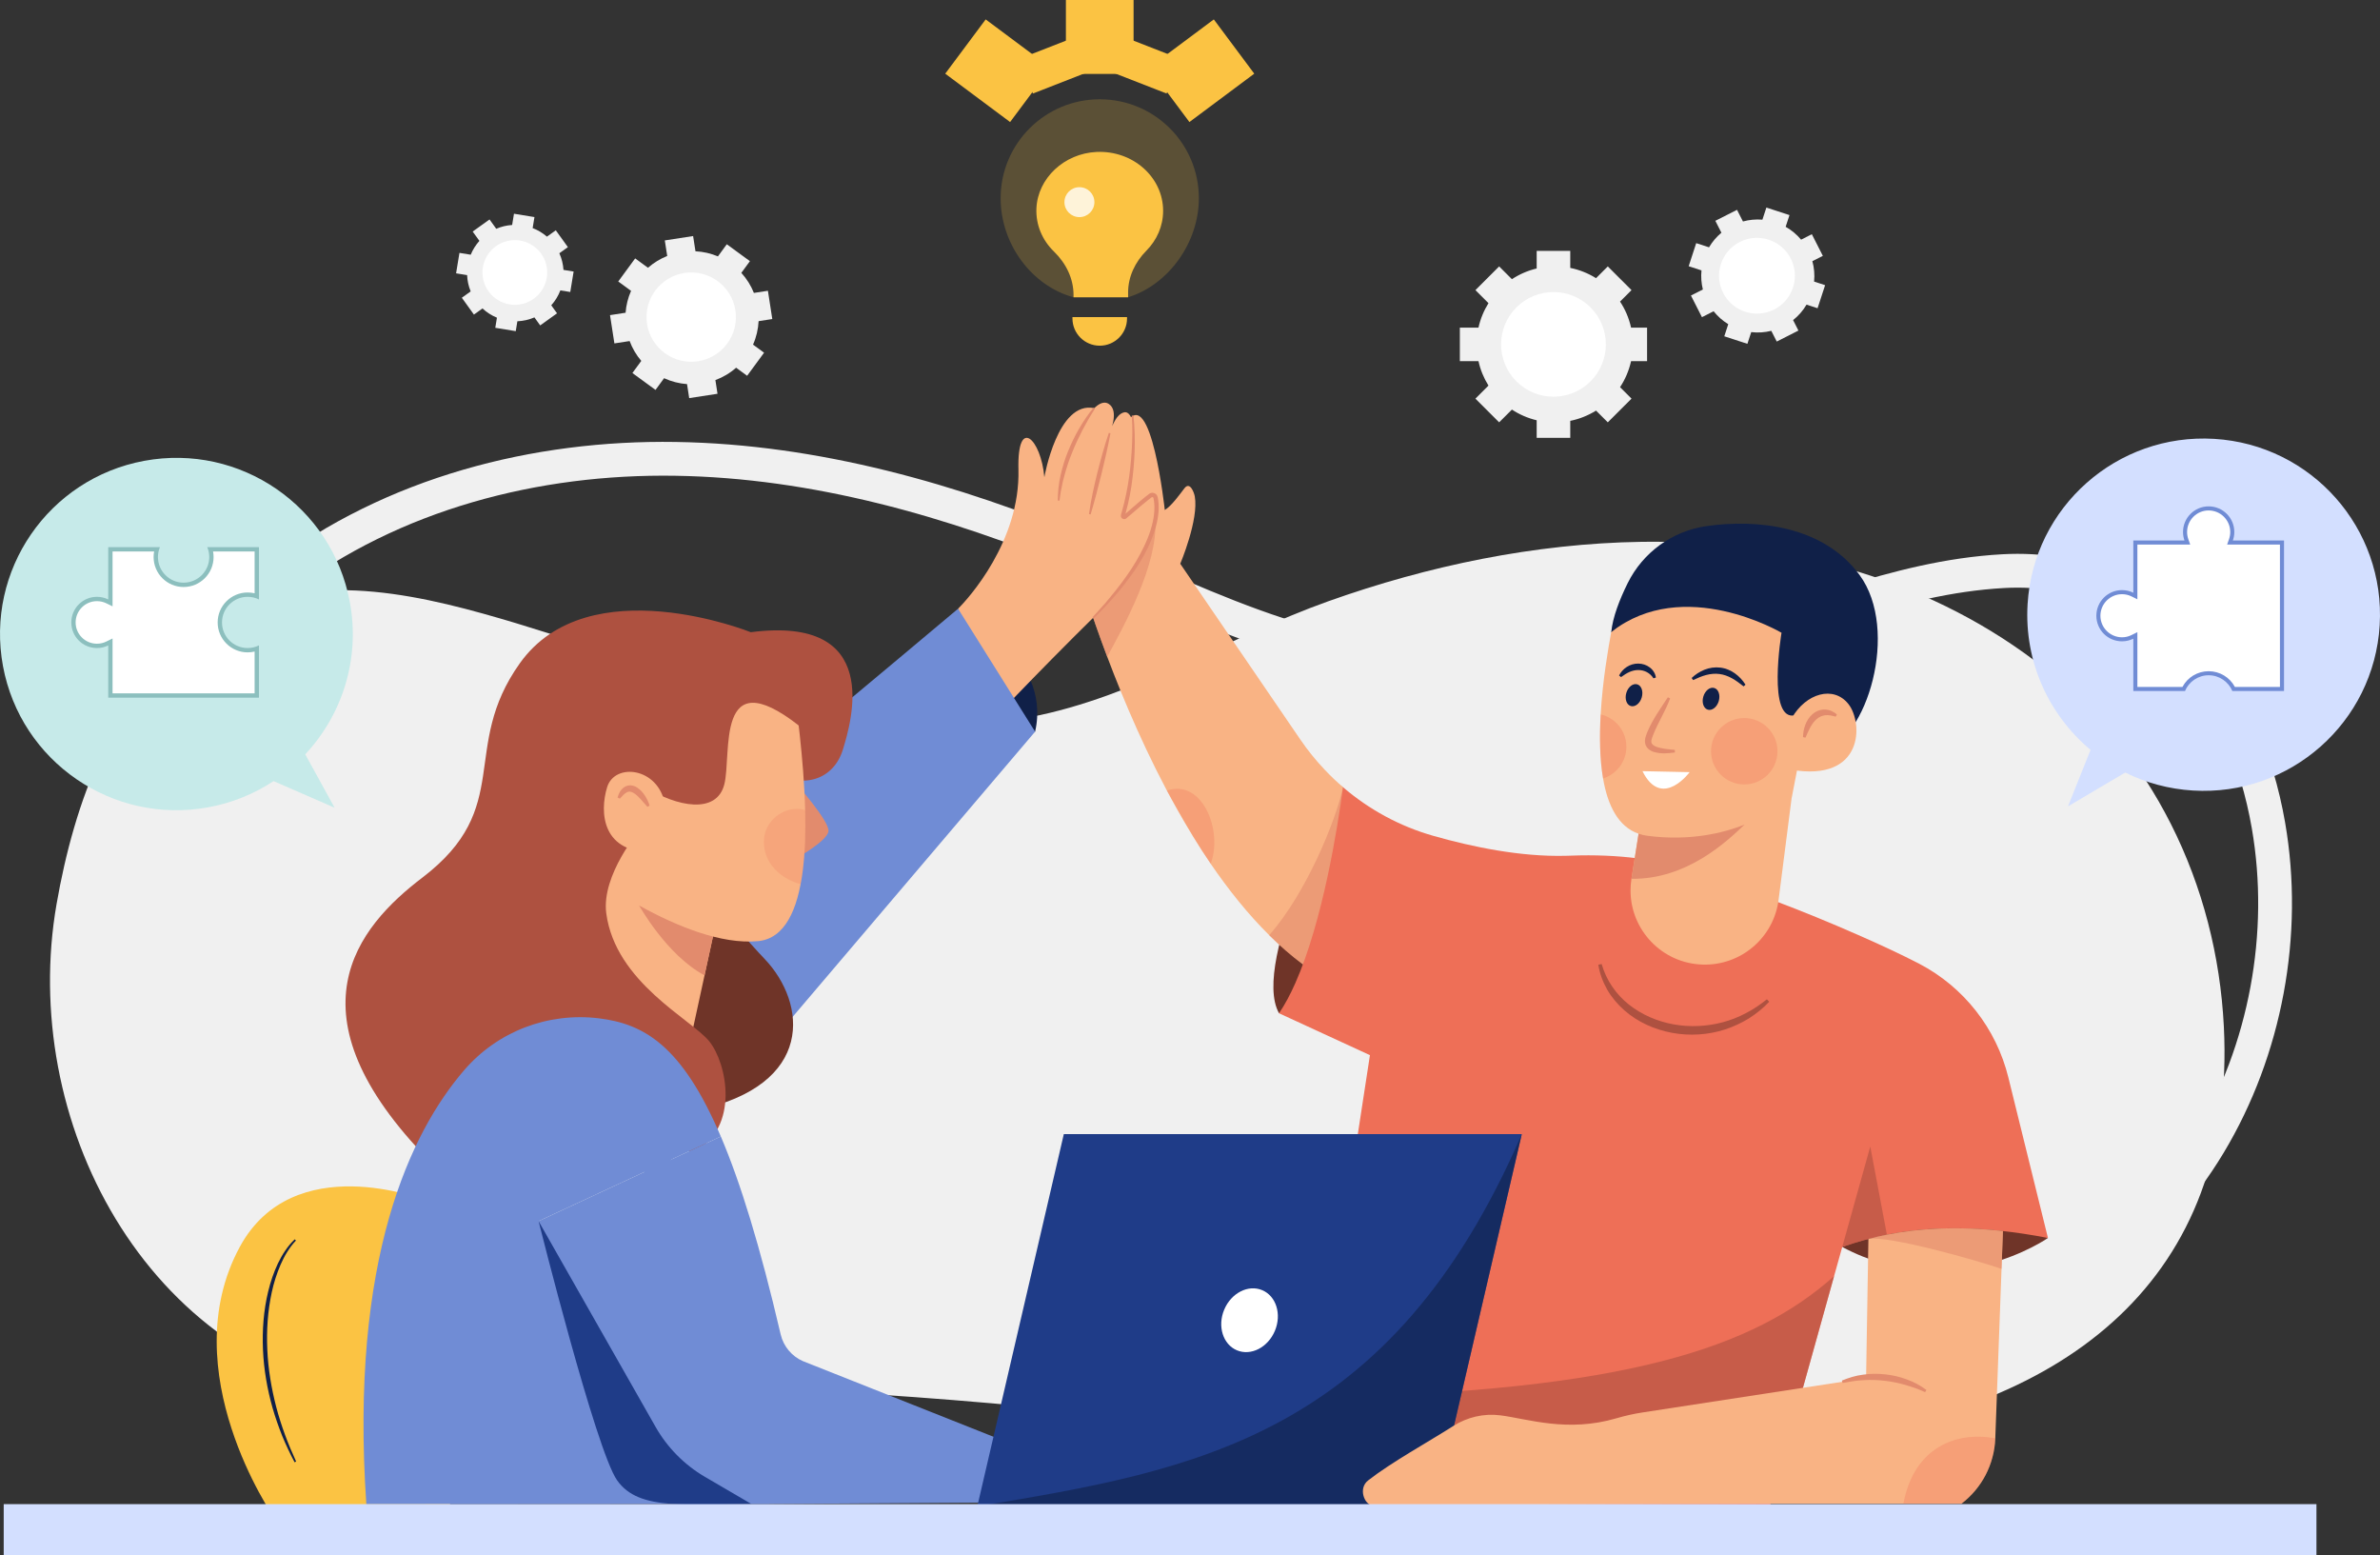 <svg width="300" height="196" viewBox="0 0 300 196" fill="none" xmlns="http://www.w3.org/2000/svg">
<rect x="0" y="0" width="300" height="196" fill="#333333" stroke="none"/>
<g clip-path="url(#clip0_162_10375)">
<path d="M11.322 119.636C9.707 151.82 31.227 168.344 62.264 172.27C97.081 176.673 132.83 170.734 167.499 167.713C180.559 166.574 193.663 165.72 206.782 165.792C219.144 165.859 232.527 169.261 244.671 167.379C275.028 162.671 290.673 131.346 285.942 104.027C283.009 87.087 271.993 70.898 252.497 71.975C238.799 72.733 226.655 78.676 213.569 81.895C196.337 86.135 178.023 85.451 161.125 79.936C152.684 77.176 144.635 73.261 136.421 69.834C120.062 63.015 102.761 58.096 85.144 57.825C67.532 57.549 49.524 62.175 35.283 72.996C20.264 84.407 12.222 101.672 11.321 119.637L11.322 119.636Z" stroke="#F0F0F0" stroke-width="4.26" stroke-miterlimit="10"/>
<path d="M280.317 129.345C281.924 161.139 260.517 177.462 229.642 181.34C195.007 185.69 159.444 179.822 124.956 176.838C111.963 175.714 98.929 174.87 85.878 174.94C73.581 175.007 60.267 178.369 48.187 176.508C17.988 171.857 2.426 140.913 7.131 113.924C9.33 101.315 14.185 87.366 25.097 79.71C36.073 72.009 48.84 73.979 60.872 77.322C82.785 83.411 106.661 94.838 129.879 90.366C143.186 87.803 154.782 80.279 167.42 75.776C180.02 71.287 193.482 68.49 206.878 68.281C224.398 68.009 242.311 72.578 256.478 83.268C271.418 94.541 279.418 111.596 280.316 129.343L280.317 129.345Z" fill="#F0F0F0"/>
<path d="M258.145 156.007C258.145 156.007 246.077 164.506 232.213 157.142L245.18 149.917L258.147 156.007H258.145Z" fill="#6F3428"/>
<path d="M169.29 99.204C169.29 99.204 157.548 121.195 161.224 127.691L174.594 120.279L169.29 99.205V99.204Z" fill="#6F3428"/>
<path d="M164.233 121.529C162.764 120.433 161.349 119.2 159.99 117.858C157.313 115.208 154.85 112.131 152.606 108.848V108.842C151.099 106.639 149.69 104.338 148.385 102.009C144.611 95.289 141.662 88.335 139.564 82.767C137.374 76.957 136.101 72.65 135.763 71.662C135.724 71.547 135.698 71.477 135.681 71.455L142.032 53.244C145.102 48.335 146.822 64.266 146.822 64.266C147.669 63.77 148.696 62.313 149.302 61.528C149.985 60.639 150.509 62.046 150.602 62.547C151.132 65.476 148.772 71.045 148.772 71.045L163.917 93.21C164.846 94.568 165.883 95.849 167.009 97.032C167.73 97.796 168.495 98.521 169.291 99.203C170.635 104.902 170.498 115.892 164.233 121.526V121.529Z" fill="#F9B384"/>
<path opacity="0.6" d="M164.233 121.528C162.764 120.432 161.349 119.199 159.99 117.858C164.743 112.42 168.379 103.389 169.291 99.205C170.012 99.969 168.493 98.523 169.291 99.205C170.635 104.904 170.498 115.895 164.233 121.528Z" fill="#E28B6D"/>
<path d="M258.148 156.009C249.874 154.4 243.352 154.503 237.846 155.594C235.847 155.992 233.985 156.517 232.215 157.143L230.548 163.105L227.261 174.89L225.125 182.548L223.181 189.501L222.089 193.423H163.397L172.681 132.97L161.222 127.691C161.96 126.605 162.636 125.33 163.265 123.917C166.744 116.09 168.612 104.228 169.29 99.204C172.567 102.018 176.428 104.123 180.639 105.324C185.636 106.748 191.66 107.98 197.297 107.849C197.494 107.844 197.685 107.837 197.876 107.832C210.913 107.324 216.729 111.279 216.729 111.279C219.678 111.862 227.368 114.813 234.081 117.763C237.041 119.056 239.81 120.355 241.908 121.444C247.544 124.383 251.635 129.609 253.153 135.778L258.145 156.006L258.148 156.009Z" fill="#EE6F57"/>
<path opacity="0.6" d="M237.846 155.594C235.847 155.992 233.985 156.516 232.215 157.143L235.748 144.483L237.845 155.593L237.846 155.594Z" fill="#AE5140"/>
<path opacity="0.3" d="M152.606 108.843C151.099 106.639 149.918 104.649 147.085 99.628C151.529 98.108 154.186 104.649 152.606 108.843Z" fill="#EE6F57"/>
<path opacity="0.6" d="M231.187 160.823L227.262 174.89L225.127 182.547L172.46 186.556L166.473 176.095C204.979 175.303 221.09 169.823 231.187 160.821V160.823Z" fill="#AE5140"/>
<path opacity="0.6" d="M139.563 82.768C137.373 76.959 136.1 72.651 135.761 71.664L145.616 65.569C145.992 71.116 141.599 79.022 139.563 82.768Z" fill="#E28B6D"/>
<path d="M201.888 121.481C202.463 123.523 203.701 125.306 205.322 126.594C206.95 127.879 208.911 128.724 210.956 129.089C213.002 129.46 215.132 129.363 217.149 128.824C218.159 128.559 219.142 128.173 220.069 127.677C221.009 127.2 221.884 126.596 222.719 125.93L223.011 126.241C222.258 127.044 221.386 127.737 220.451 128.338C219.503 128.92 218.483 129.392 217.419 129.739C215.286 130.427 212.975 130.565 210.761 130.158C208.555 129.747 206.418 128.801 204.728 127.3C203.886 126.553 203.147 125.683 202.585 124.711C202.036 123.734 201.637 122.67 201.471 121.575L201.888 121.484V121.481Z" fill="#AE5140"/>
<path d="M225.825 100.646L224.192 113.392C223.586 118.153 219.457 121.687 214.65 121.557C209.5 121.42 205.53 117.194 205.53 112.225C205.53 111.739 205.568 111.243 205.645 110.747L205.939 108.882L207.092 101.612L213.581 101.28L225.826 100.647L225.825 100.646Z" fill="#F9B384"/>
<path d="M203.101 79.646C203.283 77.767 204.163 75.528 205.166 73.496C207.083 69.615 210.795 66.92 215.084 66.302C221.529 65.375 229.861 66.279 234.398 72.459C239.514 79.427 235.263 93.359 229.779 94.547C224.294 95.735 203.101 79.646 203.101 79.646Z" fill="#102048"/>
<path d="M219.9 103.918C217.71 105.99 212.664 110.839 205.645 110.747L207.092 101.611L213.581 101.278L219.9 103.918Z" fill="#E28B6D"/>
<path d="M229.239 82.932L228.262 88.01L228.021 89.253L227.06 94.248L226.508 97.112L225.825 100.646L222.487 102.647C222.487 102.647 221.575 103.259 219.899 103.919C219.899 103.919 219.899 103.924 219.894 103.924C217.365 104.928 213.099 106.041 207.626 105.321C207.245 105.272 206.883 105.184 206.545 105.065C203.967 104.186 202.645 101.476 202.066 98.099C201.64 95.618 201.608 92.776 201.765 90.033C202.011 85.729 202.727 81.666 203.097 79.649C208.838 74.528 216.675 73.595 222.486 72.461L229.237 82.933L229.239 82.932Z" fill="#F9B384"/>
<path d="M203.101 79.646C212.245 72.46 224.562 79.74 224.562 79.74C224.562 79.74 222.678 91.058 226.319 90.125C229.961 89.19 233.656 81.623 233.656 81.623L225.322 69.624L207.09 72.76L203.101 79.646Z" fill="#102048"/>
<path d="M225.848 90.497C227.64 87.356 231.127 86.348 233.001 88.731C234.876 91.113 234.948 98.611 225.729 96.992L225.848 90.497Z" fill="#F9B384"/>
<path d="M210.52 88.015C209.927 89.616 209.008 91.042 208.409 92.544C208.34 92.725 208.251 92.934 208.208 93.094C208.159 93.252 208.133 93.407 208.16 93.525C208.164 93.651 208.237 93.74 208.326 93.845C208.436 93.935 208.573 94.028 208.746 94.093C209.433 94.356 210.285 94.421 211.114 94.503L211.122 94.823C210.281 94.933 209.418 95.034 208.504 94.769C208.274 94.709 208.041 94.589 207.824 94.421C207.617 94.239 207.415 93.974 207.375 93.676C207.312 93.383 207.362 93.109 207.428 92.869C207.494 92.626 207.567 92.445 207.653 92.238C208.326 90.627 209.325 89.27 210.233 87.873L210.52 88.016V88.015Z" fill="#E28B6D"/>
<path d="M216.649 88.353C216.425 89.108 215.809 89.592 215.273 89.434C214.736 89.275 214.482 88.535 214.705 87.779C214.929 87.024 215.545 86.539 216.082 86.698C216.619 86.857 216.872 87.597 216.649 88.353Z" fill="#102048"/>
<path d="M206.94 87.894C207.164 87.139 206.91 86.398 206.374 86.24C205.837 86.081 205.221 86.565 204.997 87.32C204.773 88.075 205.027 88.816 205.563 88.975C206.1 89.133 206.716 88.649 206.94 87.894Z" fill="#102048"/>
<path d="M213.233 85.439C213.694 85.002 214.24 84.639 214.856 84.396C215.47 84.15 216.163 84.047 216.843 84.13C217.524 84.21 218.17 84.484 218.705 84.872C219.243 85.258 219.682 85.745 220.02 86.284L219.779 86.495C219.294 86.116 218.821 85.757 218.318 85.478C217.816 85.2 217.287 85.008 216.741 84.938C216.196 84.864 215.634 84.918 215.076 85.06C214.518 85.204 213.971 85.442 213.417 85.703L213.235 85.439H213.233Z" fill="#102048"/>
<path d="M208.42 85.483C207.975 84.773 207.246 84.434 206.499 84.437C206.127 84.437 205.754 84.525 205.394 84.682C205.034 84.841 204.693 85.067 204.335 85.327L204.085 85.127C204.298 84.704 204.627 84.325 205.049 84.052C205.468 83.777 205.982 83.617 206.502 83.623C207.021 83.628 207.544 83.791 207.957 84.111C208.37 84.421 208.669 84.892 208.724 85.384L208.419 85.484L208.42 85.483Z" fill="#102048"/>
<path d="M207.037 97.181L212.981 97.306C212.981 97.306 209.686 101.77 207.266 97.615L207.038 97.181H207.037Z" fill="white"/>
<path d="M227.272 92.892C227.276 92.38 227.367 91.865 227.55 91.368C227.732 90.872 228.02 90.391 228.449 90.01C228.873 89.629 229.47 89.387 230.054 89.415C230.639 89.434 231.158 89.697 231.547 90.041L231.387 90.317C230.924 90.178 230.478 90.083 230.069 90.134C229.663 90.183 229.301 90.353 228.987 90.623C228.67 90.891 228.411 91.26 228.187 91.659C227.964 92.061 227.782 92.499 227.587 92.953L227.272 92.893V92.892Z" fill="#E28B6D"/>
<path opacity="0.3" d="M219.864 98.852C222.176 98.852 224.051 96.98 224.051 94.671C224.051 92.362 222.176 90.49 219.864 90.49C217.552 90.49 215.677 92.362 215.677 94.671C215.677 96.98 217.552 98.852 219.864 98.852Z" fill="#EE6F57"/>
<path opacity="0.3" d="M205.006 94.106C205.006 95.977 203.766 97.564 202.068 98.099C201.641 95.618 201.609 92.776 201.767 90.032C203.624 90.463 205.006 92.121 205.006 94.106Z" fill="#EE6F57"/>
<path d="M120.765 76.709C120.765 76.709 132.685 82.536 130.476 92.203L122.591 94.406L120.765 76.708V76.709Z" fill="#102048"/>
<path d="M120.765 76.709C122.044 75.451 128.605 68.213 128.375 59.165C128.201 52.305 131.248 55.404 131.64 60.137C131.64 60.137 133.315 50.456 137.934 51.437L136.576 53.292C136.576 53.292 138.327 50.013 139.741 50.89C141.154 51.768 139.874 54.573 139.874 54.573C139.874 54.573 140.534 52.14 141.745 51.955C142.957 51.769 144.069 55.58 141.359 65.525C141.359 65.525 144.295 62.617 145.455 62.126C146.615 61.635 146.537 69.244 138.306 77.341C130.077 85.438 124.255 91.701 124.255 91.701L120.765 76.707V76.709Z" fill="#F9B384"/>
<path d="M72.733 116.374C73.022 116.82 120.765 76.709 120.765 76.709L130.476 92.203L81.745 149.507L72.733 116.374Z" fill="#708CD5"/>
<path d="M138.018 51.503C137.449 52.379 136.923 53.29 136.439 54.214C135.962 55.144 135.51 56.087 135.134 57.059C134.734 58.022 134.414 59.014 134.146 60.021L133.95 60.778L133.799 61.544C133.67 62.053 133.643 62.575 133.546 63.092L133.333 63.08C133.346 62.019 133.444 60.949 133.683 59.91C133.918 58.87 134.228 57.844 134.632 56.858C135.043 55.876 135.494 54.909 136.035 53.992C136.573 53.073 137.161 52.188 137.85 51.371L138.019 51.502L138.018 51.503Z" fill="#E28B6D"/>
<path d="M139.976 54.602C139.818 55.466 139.631 56.324 139.44 57.18C139.254 58.038 139.034 58.886 138.838 59.742L138.187 62.291C137.958 63.138 137.731 63.984 137.476 64.826L137.268 64.781C137.382 63.906 137.548 63.043 137.722 62.181C137.904 61.321 138.104 60.466 138.311 59.613C138.536 58.763 138.744 57.91 138.992 57.067C139.234 56.223 139.483 55.38 139.769 54.548L139.975 54.602H139.976Z" fill="#E28B6D"/>
<path d="M142.874 52.35C143.185 55.332 143.049 58.342 142.609 61.309C142.487 62.049 142.359 62.79 142.181 63.52C142.096 63.886 142.005 64.251 141.9 64.612L141.825 64.885L141.79 65.011C141.795 65 141.793 64.968 141.78 64.949C141.763 64.909 141.691 64.898 141.656 64.925L141.848 64.756C142.407 64.261 142.972 63.771 143.545 63.289L144.413 62.574C144.567 62.452 144.694 62.349 144.876 62.217C145.132 62.042 145.502 62.072 145.727 62.29C145.843 62.385 145.917 62.572 145.931 62.673L145.986 62.964C146.006 63.158 146.04 63.353 146.042 63.546C146.054 63.74 146.06 63.933 146.049 64.126C146.045 64.32 146.037 64.513 146.012 64.702C145.944 65.468 145.762 66.214 145.533 66.936C145.063 68.382 144.382 69.74 143.59 71.018C142.792 72.294 141.882 73.49 140.929 74.646C140.448 75.219 139.933 75.764 139.437 76.324L137.871 77.929L137.719 77.78L139.217 76.126C139.69 75.552 140.179 74.993 140.635 74.407C141.554 73.243 142.428 72.042 143.185 70.773C143.929 69.499 144.6 68.18 145.037 66.783C145.253 66.086 145.421 65.374 145.479 64.653C145.502 64.474 145.507 64.294 145.509 64.115C145.52 63.935 145.512 63.757 145.501 63.579C145.498 63.4 145.465 63.226 145.447 63.05L145.397 62.791C145.38 62.708 145.378 62.717 145.352 62.685C145.308 62.642 145.225 62.63 145.17 62.668L144.746 62.993L143.883 63.694C143.312 64.169 142.747 64.653 142.186 65.142L141.955 65.34C141.77 65.49 141.456 65.422 141.344 65.219C141.282 65.12 141.268 64.989 141.296 64.888L141.335 64.744L141.411 64.478C141.516 64.125 141.608 63.767 141.694 63.408C141.871 62.69 142.016 61.965 142.149 61.237C142.4 59.778 142.561 58.302 142.651 56.822C142.74 55.342 142.774 53.852 142.661 52.375L142.874 52.353V52.35Z" fill="#E28B6D"/>
<path d="M53.453 151.205C53.453 151.205 36.958 144.708 30.223 157.138C21.753 172.769 34.48 191.135 34.48 191.135H56.868L53.453 151.205Z" fill="#FBC343"/>
<path d="M37.305 156.33C36.885 156.765 36.527 157.256 36.204 157.768C35.879 158.278 35.611 158.824 35.366 159.379C34.883 160.492 34.515 161.655 34.258 162.843C33.743 165.218 33.58 167.665 33.694 170.095C33.8 172.527 34.208 174.941 34.817 177.302C35.438 179.661 36.3 181.956 37.325 184.18L37.134 184.276C36.855 183.727 36.559 183.185 36.309 182.622C36.181 182.342 36.042 182.066 35.925 181.781L35.562 180.929C35.109 179.782 34.7 178.615 34.356 177.427C33.686 175.048 33.255 172.595 33.149 170.119C33.042 167.647 33.22 165.15 33.808 162.738C34.098 161.533 34.498 160.35 35.028 159.226C35.3 158.667 35.597 158.118 35.952 157.605C36.301 157.09 36.696 156.603 37.154 156.177L37.303 156.33H37.305Z" fill="#102048"/>
<path d="M96.002 96.692C101.411 99.988 105.151 98.029 106.243 94.471C107.336 90.912 111.329 77.51 94.637 79.67C94.637 79.67 74.182 71.434 65.525 83.585C57.889 94.304 64.895 101.715 53.227 110.604C45.091 116.802 35.867 127.691 54.163 146.313L74.007 140.854L96.002 96.692Z" fill="#AE5140"/>
<path d="M89.839 112.234C90.244 114.121 94.62 119.004 96.373 120.836C101.667 126.374 102.837 136.761 87.739 139.937L79.245 120.179L89.839 112.236V112.234Z" fill="#6F3428"/>
<path d="M90.592 114.704L88.807 122.913L86.031 135.686L70.548 132.419L74.191 107.369L89.98 114.432L90.592 114.704Z" fill="#F9B384"/>
<path d="M100.119 98.477C100.119 98.477 104.588 103.48 104.43 104.753C104.272 106.026 100.119 108.308 100.119 108.308V98.477Z" fill="#E28B6D"/>
<path d="M90.592 114.704L88.807 122.913C84.045 120.382 80.57 114.121 80.57 114.121L89.98 114.432L90.592 114.704Z" fill="#E28B6D"/>
<path d="M101.167 109.862C100.539 114.618 98.955 118.272 95.568 118.599C86.207 119.504 72.733 109.032 72.733 109.032L73.459 89.856L83.64 83.584L100.119 86.638C100.316 88.803 101.325 95.425 101.489 102.084C101.555 104.768 101.484 107.456 101.167 109.862Z" fill="#F9B384"/>
<path d="M102.706 89.856L100.675 91.418C90.084 83.166 92.279 95.054 91.297 98.86C90.313 102.666 85.295 101.664 81.378 99.204L80.679 104.532L68.909 104.903L68.226 90.008L79.963 80.846L101.69 85.078L102.706 89.856Z" fill="#AE5140"/>
<path d="M87.502 145.163C93.283 142.066 91.644 133.982 89.393 131.215C87.143 128.449 77.579 123.807 76.42 115.096C75.775 110.252 80.68 104.532 80.68 104.532L70.731 99.201L60.536 115.208L68.228 142.697L87.503 145.161L87.502 145.163Z" fill="#AE5140"/>
<path d="M94.705 189.528L46.177 189.561C44.058 158.533 51.803 142.667 58.498 134.875C62.715 129.971 69.083 127.545 75.506 128.33C81.093 129.017 85.943 131.668 90.859 143.22L67.887 153.888L82.633 179.817C84.114 182.423 86.261 184.595 88.849 186.11L94.704 189.53L94.705 189.528Z" fill="#708CD5"/>
<path d="M67.888 153.886C67.888 153.886 75.109 182.746 77.784 186.545C80.57 190.499 86.552 189.505 96.977 189.528C129.26 189.597 96.977 189.528 96.977 189.528L83.807 160.23L67.888 153.887" fill="#1F3C88"/>
<path d="M126.8 181.683L124.714 189.352L96.977 189.528H94.705L88.85 186.108C86.262 184.592 84.115 182.421 82.635 179.815L67.888 153.886L90.86 143.218C93.328 149.004 95.808 157.033 98.403 168.159C98.752 169.659 99.795 170.913 101.21 171.529L126.8 181.683Z" fill="#708CD5"/>
<path d="M83.807 101.313C82.973 96.692 77.482 96.081 76.527 99.203C75.571 102.325 75.804 107.689 82.7 107.372L83.807 101.315V101.313Z" fill="#F9B384"/>
<path d="M81.604 101.676L80.744 100.696C80.459 100.391 80.163 100.098 79.856 99.922C79.542 99.747 79.293 99.697 79.005 99.851C78.709 100.001 78.426 100.32 78.133 100.648L77.846 100.504C77.968 100.056 78.167 99.593 78.616 99.246C78.831 99.066 79.148 98.97 79.453 98.966C79.761 98.981 80.044 99.078 80.268 99.22C80.725 99.502 81.04 99.878 81.296 100.269C81.551 100.663 81.75 101.081 81.883 101.521L81.603 101.676H81.604Z" fill="#E28B6D"/>
<path opacity="0.2" d="M100.923 111.384C100.689 111.433 96.285 110.172 96.285 106.03C96.285 103.821 98.222 101.938 100.434 101.938C100.8 101.938 101.155 101.986 101.488 102.085C101.553 104.768 101.497 108.788 100.923 111.384Z" fill="#EE6F57"/>
<path d="M180.917 189.823H123.191L134.095 142.922H191.823L180.917 189.823Z" fill="#1F3C88"/>
<path opacity="0.6" d="M180.917 189.824L191.821 142.921C175.321 181.05 150.803 185.276 123.189 189.824" fill="#102048"/>
<path d="M160.701 167.711C161.58 165.618 160.862 163.323 159.098 162.584C157.335 161.846 155.192 162.944 154.313 165.037C153.434 167.129 154.152 169.425 155.916 170.164C157.68 170.902 159.822 169.804 160.701 167.711Z" fill="white"/>
<path d="M252.468 155.137L252.294 159.904L251.507 181.267V181.294C251.442 182.908 251.015 184.468 250.289 185.875C249.563 187.272 248.525 188.515 247.236 189.502H223.183L172.947 189.671C172.051 189.671 171.133 187.587 172.46 186.557C175.393 184.266 179.986 181.746 183.181 179.706C184.945 178.583 187.048 178.092 189.124 178.36C192.581 178.801 197.568 180.552 203.772 178.725C204.848 178.41 205.941 178.164 207.044 177.995L227.263 174.892L235.221 173.671L235.445 160.211L235.515 156.137C236.275 155.935 237.05 155.756 237.848 155.598C242.026 154.769 246.794 154.512 252.469 155.14L252.468 155.137Z" fill="#F9B384"/>
<path opacity="0.6" d="M252.468 155.137L252.294 159.904C249.356 158.873 238.005 155.65 235.515 156.134C236.275 155.932 237.05 155.753 237.848 155.595C242.026 154.766 246.794 154.509 252.469 155.137H252.468Z" fill="#E28B6D"/>
<path opacity="0.3" d="M251.506 181.267V181.294C251.44 182.908 251.014 184.469 250.288 185.875C249.562 187.272 248.524 188.515 247.234 189.503H239.926C241.204 182.484 246.53 180.302 251.505 181.267H251.506Z" fill="#EE6F57"/>
<path d="M232.165 173.978C233.019 173.634 233.916 173.343 234.846 173.235C235.77 173.091 236.717 173.097 237.648 173.197C238.58 173.294 239.5 173.513 240.373 173.84C241.251 174.162 242.081 174.595 242.829 175.17L242.652 175.436C241.849 175.062 240.997 174.767 240.149 174.522C239.298 174.279 238.43 174.1 237.556 174.004C236.681 173.9 235.797 173.867 234.915 173.927C234.028 173.962 233.154 174.12 232.262 174.28L232.164 173.976L232.165 173.978Z" fill="#E28B6D"/>
<path d="M291.99 189.55H0.468V196.001H291.99V189.55Z" fill="#D3DFFF"/>
<path d="M44.093 75.856C41.856 63.8 30.256 55.839 18.183 58.073C6.112 60.307 -1.861 71.892 0.376 83.947C2.614 96.002 14.214 103.964 26.287 101.73C29.308 101.171 32.072 100.026 34.484 98.435L42.175 101.783L38.475 95.062C43.123 90.09 45.432 83.059 44.095 75.857L44.093 75.856Z" fill="#C6EAE9"/>
<path d="M13.914 87.65V80.896L13.52 81.092C13.115 81.293 12.676 81.394 12.216 81.394C10.586 81.394 9.259 80.069 9.259 78.44C9.259 76.812 10.586 75.483 12.216 75.483C12.673 75.483 13.113 75.584 13.521 75.783L13.914 75.975V69.227H19.773C19.68 69.54 19.634 69.866 19.634 70.199C19.634 72.13 21.207 73.7 23.141 73.7C25.075 73.7 26.648 72.13 26.648 70.199C26.648 69.866 26.602 69.54 26.51 69.227H32.368V75.13C32.003 75.002 31.617 74.939 31.216 74.939C29.282 74.939 27.71 76.509 27.71 78.44C27.71 80.372 29.282 81.94 31.216 81.94C31.608 81.94 32 81.872 32.368 81.744V87.652H13.914V87.65Z" fill="white"/>
<path d="M32.095 69.499V74.766C31.811 74.698 31.517 74.665 31.216 74.665C29.131 74.665 27.436 76.358 27.436 78.44C27.436 80.522 29.131 82.212 31.216 82.212C31.512 82.212 31.808 82.176 32.095 82.107V87.378H14.188V80.457L13.399 80.847C13.032 81.029 12.635 81.121 12.217 81.121C10.737 81.121 9.533 79.919 9.533 78.44C9.533 76.962 10.737 75.756 12.217 75.756C12.634 75.756 13.032 75.848 13.403 76.028L14.188 76.411V69.499H19.427C19.383 69.728 19.362 69.962 19.362 70.198C19.362 72.281 21.057 73.974 23.142 73.974C25.228 73.974 26.923 72.281 26.923 70.198C26.923 69.962 26.901 69.728 26.858 69.499H32.096M32.642 68.954H26.124C26.288 69.338 26.376 69.759 26.376 70.198C26.376 71.98 24.927 73.428 23.142 73.428C21.358 73.428 19.909 71.98 19.909 70.198C19.909 69.757 19.998 69.338 20.161 68.954H13.643V75.538C13.211 75.329 12.731 75.211 12.219 75.211C10.434 75.211 8.989 76.655 8.989 78.44C8.989 80.226 10.434 81.666 12.219 81.666C12.731 81.666 13.213 81.548 13.643 81.335V87.923H32.641V81.332C32.213 81.546 31.729 81.666 31.216 81.666C29.428 81.666 27.983 80.222 27.983 78.44C27.983 76.659 29.428 75.211 31.216 75.211C31.729 75.211 32.214 75.329 32.641 75.542V68.954H32.642Z" fill="#8CBFBE"/>
<path d="M255.579 76.125C256.319 63.887 266.855 54.566 279.109 55.305C291.365 56.044 300.699 66.565 299.959 78.802C299.219 91.041 288.683 100.362 276.429 99.623C273.361 99.437 270.478 98.641 267.888 97.356L260.667 101.621L263.514 94.498C258.291 90.131 255.137 83.436 255.579 76.125Z" fill="#D3DFFF"/>
<path d="M281.552 86.825C280.974 85.616 279.755 84.844 278.401 84.844C277.047 84.844 275.832 85.616 275.257 86.825H269.161V80.076L268.791 80.261C268.383 80.465 267.942 80.568 267.481 80.568C265.839 80.568 264.503 79.236 264.503 77.599C264.503 75.961 265.839 74.625 267.481 74.625C267.947 74.625 268.388 74.727 268.791 74.929L269.161 75.115V68.369H275.714L275.595 68.029C275.483 67.713 275.427 67.383 275.427 67.047C275.427 65.407 276.762 64.073 278.401 64.073C280.04 64.073 281.379 65.407 281.379 67.047C281.379 67.383 281.322 67.713 281.211 68.029L281.091 68.369H287.643V86.826H281.55L281.552 86.825Z" fill="white"/>
<path d="M278.401 64.327C279.902 64.327 281.123 65.546 281.123 67.044C281.123 67.351 281.071 67.653 280.97 67.942L280.731 68.623H287.388V86.568H281.709C281.062 85.354 279.8 84.587 278.401 84.587C277.002 84.587 275.742 85.354 275.099 86.568H269.418V79.662L268.676 80.031C268.303 80.217 267.901 80.311 267.48 80.311C265.979 80.311 264.758 79.094 264.758 77.597C264.758 76.101 265.979 74.879 267.48 74.879C267.905 74.879 268.307 74.973 268.676 75.156L269.418 75.525V68.621H276.075L275.836 67.94C275.734 67.652 275.683 67.349 275.683 67.042C275.683 65.543 276.902 64.324 278.401 64.324M278.401 63.812C276.617 63.812 275.171 65.26 275.171 67.042C275.171 67.415 275.235 67.775 275.353 68.109H268.905V74.697C268.478 74.483 267.993 74.365 267.481 74.365C265.693 74.365 264.247 75.809 264.247 77.595C264.247 79.38 265.693 80.82 267.481 80.82C267.993 80.82 268.479 80.699 268.905 80.487V87.077H275.423C275.907 85.915 277.059 85.096 278.401 85.096C279.743 85.096 280.899 85.915 281.386 87.077H287.902V68.109H281.454C281.572 67.775 281.636 67.415 281.636 67.042C281.636 65.26 280.19 63.812 278.402 63.812H278.401Z" fill="#708CD5"/>
<path opacity="0.2" d="M151.117 24.987C151.117 30.585 147.284 35.884 142.198 37.464H135.318C130.024 36.016 126.13 30.735 126.13 24.987C126.13 18.097 131.723 12.511 138.624 12.511C145.525 12.511 151.118 18.096 151.118 24.987H151.117Z" fill="#FBC343"/>
<path d="M138.623 0V9.315" stroke="#FBC343" stroke-width="8.53" stroke-miterlimit="10"/>
<path d="M129.873 11.961L121.696 5.865" stroke="#FBC343" stroke-width="8.53" stroke-miterlimit="10"/>
<path d="M147.375 11.961L155.551 5.865" stroke="#FBC343" stroke-width="8.53" stroke-miterlimit="10"/>
<path d="M134.172 10.236L132.466 5.865" stroke="#FBC343" stroke-width="8.53" stroke-miterlimit="10"/>
<path d="M143.075 10.236L144.78 5.865" stroke="#FBC343" stroke-width="8.53" stroke-miterlimit="10"/>
<path d="M146.612 26.568C146.612 22.341 142.817 18.939 138.223 19.148C134.148 19.333 130.814 22.458 130.642 26.25C130.548 28.365 131.404 30.291 132.848 31.695C134.378 33.182 135.319 35.109 135.319 37.167V37.463H142.198V36.85C142.198 34.883 143.071 33.035 144.504 31.588C145.812 30.267 146.612 28.506 146.612 26.568Z" fill="#FBC343"/>
<path d="M135.184 39.959H142.063V40.129C142.063 42.025 140.522 43.564 138.623 43.564C136.725 43.564 135.183 42.026 135.183 40.129V39.959H135.184Z" fill="#FBC343"/>
<path opacity="0.8" d="M136.061 27.361C137.105 27.361 137.95 26.516 137.95 25.474C137.95 24.433 137.105 23.588 136.061 23.588C135.018 23.588 134.172 24.433 134.172 25.474C134.172 26.516 135.018 27.361 136.061 27.361Z" fill="white"/>
<path d="M207.615 45.511V41.286H205.596C205.335 40.098 204.859 38.99 204.208 38.006L205.654 36.562L202.663 33.575L201.181 35.055C200.199 34.443 199.103 33.997 197.931 33.761V31.617H193.7V33.834C192.572 34.101 191.519 34.563 190.578 35.182L188.968 33.574L185.977 36.56L187.623 38.204C187.039 39.139 186.607 40.177 186.363 41.286H184.016V45.511H186.363C186.607 46.62 187.038 47.658 187.623 48.593L185.977 50.237L188.968 53.223L190.578 51.615C191.519 52.234 192.572 52.696 193.7 52.963V55.18H197.931V53.036C199.103 52.8 200.199 52.355 201.181 51.742L202.663 53.222L205.654 50.235L204.208 48.791C204.857 47.806 205.335 46.698 205.596 45.511H207.615Z" fill="#F0F0F0"/>
<path d="M200.484 48.06C203.063 45.486 203.063 41.311 200.484 38.736C197.906 36.162 193.726 36.162 191.147 38.736C188.569 41.311 188.569 45.486 191.147 48.06C193.726 50.635 197.906 50.635 200.484 48.06Z" fill="white"/>
<path d="M229.106 38.845L230.056 35.937L228.667 35.484C228.754 34.608 228.676 33.738 228.449 32.913L229.77 32.243L228.383 29.515L227.029 30.202C226.491 29.56 225.836 29.007 225.082 28.581L225.565 27.105L222.652 26.156L222.153 27.682C221.316 27.613 220.486 27.695 219.7 27.91L218.953 26.442L216.221 27.827L216.985 29.328C216.371 29.84 215.841 30.459 215.424 31.167L213.808 30.64L212.858 33.549L214.473 34.076C214.391 34.894 214.455 35.706 214.647 36.48L213.144 37.242L214.531 39.971L216.001 39.225C216.51 39.862 217.131 40.416 217.847 40.854L217.347 42.38L220.26 43.329L220.743 41.853C221.602 41.953 222.458 41.893 223.272 41.691L223.96 43.043L226.692 41.657L226.021 40.339C226.689 39.807 227.267 39.151 227.715 38.391L229.105 38.844L229.106 38.845Z" fill="#F0F0F0"/>
<path d="M225.856 36.641C226.903 34.22 225.786 31.41 223.361 30.365C220.937 29.32 218.123 30.435 217.077 32.856C216.03 35.277 217.147 38.087 219.571 39.132C221.996 40.177 224.809 39.061 225.856 36.641Z" fill="white"/>
<path d="M94.178 47.355L96.311 44.446L94.921 43.43C95.341 42.479 95.572 41.477 95.622 40.471L97.347 40.205L96.796 36.642L95.029 36.914C94.663 35.999 94.132 35.139 93.445 34.387L94.527 32.911L91.614 30.782L90.495 32.309C89.583 31.925 88.625 31.713 87.664 31.666L87.367 29.747L83.799 30.297L84.103 32.258C83.228 32.607 82.407 33.104 81.678 33.745L80.063 32.563L77.93 35.472L79.546 36.654C79.154 37.54 78.926 38.472 78.856 39.41L76.893 39.713L77.444 43.276L79.365 42.979C79.701 43.88 80.192 44.728 80.834 45.48L79.715 47.007L82.627 49.136L83.709 47.66C84.635 48.088 85.615 48.333 86.601 48.406L86.874 50.171L90.442 49.621L90.176 47.898C91.121 47.547 92.009 47.025 92.789 46.338L94.178 47.355Z" fill="#F0F0F0"/>
<path d="M92.757 40.22C92.899 37.116 90.495 34.485 87.386 34.343C84.278 34.201 81.643 36.602 81.501 39.706C81.358 42.81 83.763 45.441 86.871 45.583C89.98 45.725 92.615 43.324 92.757 40.22Z" fill="white"/>
<path d="M68.091 41.008L70.215 39.484L69.486 38.473C69.99 37.912 70.374 37.274 70.635 36.594L71.883 36.797L72.305 34.22L71.027 34.011C70.981 33.298 70.809 32.588 70.506 31.915L71.583 31.143L70.058 29.022L68.943 29.822C68.401 29.353 67.79 28.991 67.14 28.743L67.368 27.356L64.787 26.934L64.555 28.352C63.875 28.395 63.196 28.554 62.552 28.832L61.706 27.656L59.582 29.18L60.429 30.355C59.96 30.877 59.592 31.468 59.334 32.098L57.913 31.867L57.49 34.444L58.88 34.671C58.908 35.366 59.057 36.06 59.328 36.723L58.214 37.522L59.739 39.643L60.817 38.87C61.358 39.373 61.977 39.762 62.639 40.033L62.431 41.309L65.011 41.731L65.215 40.486C65.945 40.456 66.674 40.295 67.365 39.998L68.094 41.01L68.091 41.008Z" fill="#F0F0F0"/>
<path d="M65.856 38.298C68.046 37.768 69.392 35.565 68.861 33.378C68.33 31.191 66.125 29.847 63.934 30.377C61.744 30.907 60.399 33.11 60.929 35.297C61.46 37.484 63.666 38.828 65.856 38.298Z" fill="white"/>
</g>
<defs>
<clipPath id="clip0_162_10375">
<rect width="300" height="196" fill="white"/>
</clipPath>
</defs>
</svg>
